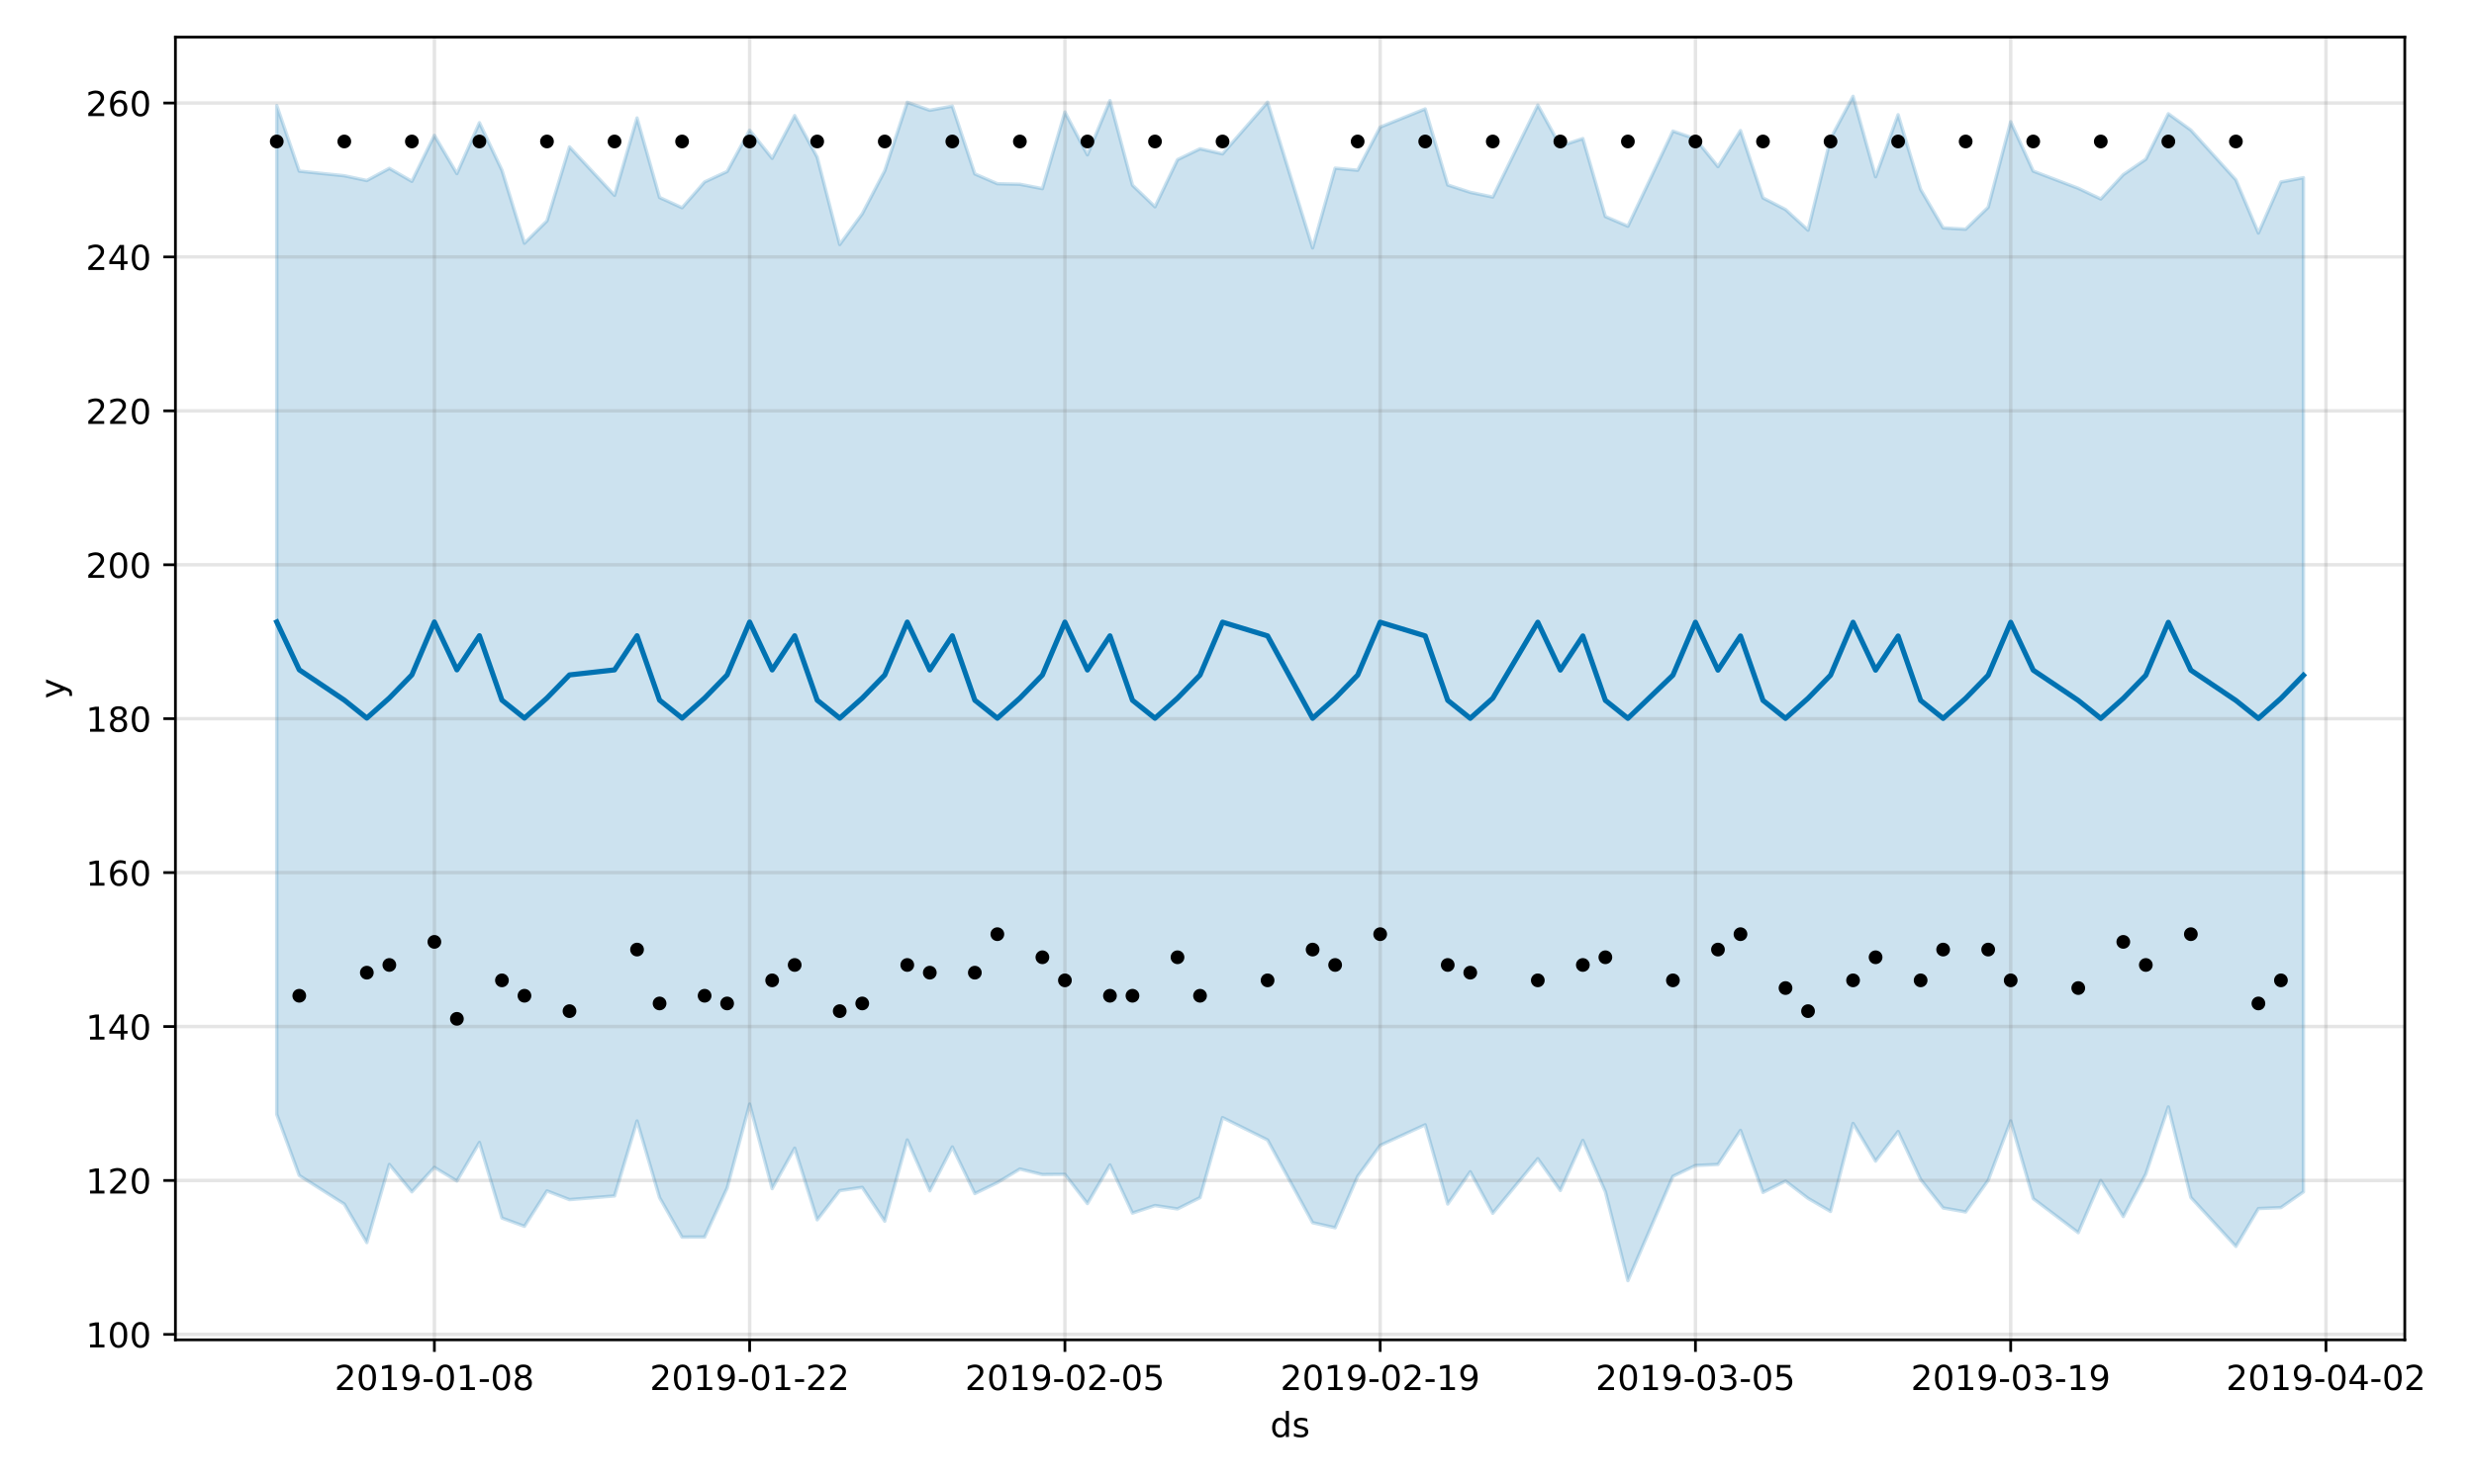 <?xml version="1.0" encoding="utf-8" standalone="no"?>
<!DOCTYPE svg PUBLIC "-//W3C//DTD SVG 1.1//EN"
  "http://www.w3.org/Graphics/SVG/1.1/DTD/svg11.dtd">
<!-- Created with matplotlib (https://matplotlib.org/) -->
<svg height="432pt" version="1.1" viewBox="0 0 720 432" width="720pt" xmlns="http://www.w3.org/2000/svg" xmlns:xlink="http://www.w3.org/1999/xlink">
 <defs>
  <style type="text/css">
*{stroke-linecap:butt;stroke-linejoin:round;}
  </style>
 </defs>
 <g id="figure_1">
  <g id="patch_1">
   <path d="M 0 432 
L 720 432 
L 720 0 
L 0 0 
z
" style="fill:#ffffff;"/>
  </g>
  <g id="axes_1">
   <g id="patch_2">
    <path d="M 51.05 390.04 
L 699.857 390.04 
L 699.857 10.8 
L 51.05 10.8 
z
" style="fill:#ffffff;"/>
   </g>
   <g id="PolyCollection_1">
    <defs>
     <path d="M 80.541 -401.265 
L 80.541 -107.615 
L 87.095 -89.808 
L 100.202 -81.478 
L 106.756 -70.278 
L 113.309 -93.016 
L 119.863 -85.053 
L 126.417 -92.169 
L 132.97 -88.204 
L 139.524 -99.424 
L 146.077 -77.425 
L 152.631 -75.006 
L 159.185 -85.309 
L 165.738 -82.782 
L 178.845 -83.853 
L 185.399 -105.672 
L 191.953 -83.372 
L 198.506 -71.867 
L 205.06 -71.896 
L 211.613 -86.148 
L 218.167 -110.595 
L 224.721 -85.981 
L 231.274 -97.748 
L 237.828 -76.897 
L 244.381 -85.4 
L 250.935 -86.35 
L 257.489 -76.507 
L 264.042 -100.147 
L 270.596 -85.346 
L 277.15 -98.113 
L 283.703 -84.547 
L 290.257 -87.727 
L 296.81 -91.687 
L 303.364 -90.086 
L 309.918 -90.148 
L 316.471 -81.628 
L 323.025 -92.873 
L 329.578 -78.867 
L 336.132 -81.056 
L 342.686 -80.074 
L 349.239 -83.362 
L 355.793 -106.653 
L 368.9 -100.141 
L 382.007 -76.069 
L 388.561 -74.596 
L 395.114 -89.557 
L 401.668 -98.567 
L 414.775 -104.563 
L 421.329 -81.498 
L 427.883 -90.889 
L 434.436 -78.812 
L 447.543 -94.695 
L 454.097 -85.435 
L 460.651 -100.02 
L 467.204 -85.071 
L 473.758 -59.198 
L 486.865 -89.566 
L 493.419 -92.713 
L 499.972 -93.019 
L 506.526 -102.939 
L 513.079 -84.888 
L 519.633 -88.174 
L 526.187 -83.154 
L 532.74 -79.337 
L 539.294 -104.964 
L 545.847 -94.001 
L 552.401 -102.597 
L 558.955 -88.656 
L 565.508 -80.361 
L 572.062 -79.193 
L 578.616 -88.399 
L 585.169 -105.693 
L 591.723 -83.077 
L 604.83 -73.163 
L 611.384 -88.343 
L 617.937 -77.853 
L 624.491 -90.23 
L 631.044 -109.768 
L 637.598 -83.42 
L 650.705 -69.161 
L 657.259 -80.176 
L 663.812 -80.454 
L 670.366 -85.043 
L 670.366 -380.275 
L 670.366 -380.275 
L 663.812 -379.019 
L 657.259 -364.159 
L 650.705 -379.631 
L 637.598 -394.137 
L 631.044 -398.884 
L 624.491 -385.64 
L 617.937 -381.164 
L 611.384 -374.074 
L 604.83 -377.193 
L 591.723 -382.188 
L 585.169 -396.553 
L 578.616 -371.659 
L 572.062 -365.283 
L 565.508 -365.662 
L 558.955 -376.874 
L 552.401 -398.6 
L 545.847 -380.542 
L 539.294 -403.962 
L 532.74 -391.649 
L 526.187 -364.999 
L 519.633 -371.011 
L 513.079 -374.389 
L 506.526 -393.994 
L 499.972 -383.496 
L 493.419 -391.578 
L 486.865 -393.828 
L 473.758 -366.151 
L 467.204 -368.971 
L 460.651 -391.659 
L 454.097 -389.48 
L 447.543 -401.413 
L 434.436 -374.642 
L 427.883 -376.015 
L 421.329 -378.156 
L 414.775 -400.293 
L 401.668 -394.998 
L 395.114 -382.441 
L 388.561 -383.044 
L 382.007 -359.846 
L 368.9 -402.246 
L 355.793 -387.211 
L 349.239 -388.69 
L 342.686 -385.519 
L 336.132 -371.801 
L 329.578 -378.107 
L 323.025 -402.705 
L 316.471 -386.924 
L 309.918 -399.38 
L 303.364 -377.088 
L 296.81 -378.366 
L 290.257 -378.529 
L 283.703 -381.378 
L 277.15 -401.11 
L 270.596 -399.902 
L 264.042 -402.218 
L 257.489 -382.308 
L 250.935 -369.765 
L 244.381 -360.817 
L 237.828 -386.253 
L 231.274 -398.344 
L 224.721 -385.915 
L 218.167 -394.095 
L 211.613 -382.082 
L 205.06 -379.037 
L 198.506 -371.527 
L 191.953 -374.517 
L 185.399 -397.65 
L 178.845 -375.129 
L 165.738 -389.231 
L 159.185 -367.717 
L 152.631 -361.21 
L 146.077 -382.46 
L 139.524 -396.28 
L 132.97 -381.473 
L 126.417 -392.607 
L 119.863 -379.216 
L 113.309 -382.992 
L 106.756 -379.455 
L 100.202 -380.844 
L 87.095 -382.188 
L 80.541 -401.265 
z
" id="mcaf3824442" style="stroke:#0072b2;stroke-opacity:0.2;"/>
    </defs>
    <g clip-path="url(#p46a399a478)">
     <use style="fill:#0072b2;fill-opacity:0.2;stroke:#0072b2;stroke-opacity:0.2;" x="0" xlink:href="#mcaf3824442" y="432"/>
    </g>
   </g>
   <g id="matplotlib.axis_1">
    <g id="xtick_1">
     <g id="line2d_1">
      <path clip-path="url(#p46a399a478)" d="M 126.417 390.04 
L 126.417 10.8 
" style="fill:none;stroke:#808080;stroke-linecap:square;stroke-opacity:0.2;"/>
     </g>
     <g id="line2d_2">
      <defs>
       <path d="M 0 0 
L 0 3.5 
" id="mb399ac8f23" style="stroke:#000000;stroke-width:0.8;"/>
      </defs>
      <g>
       <use style="stroke:#000000;stroke-width:0.8;" x="126.417" xlink:href="#mb399ac8f23" y="390.04"/>
      </g>
     </g>
     <g id="text_1">
      <!-- 2019-01-08 -->
      <defs>
       <path d="M 19.188 8.297 
L 53.609 8.297 
L 53.609 0 
L 7.328 0 
L 7.328 8.297 
Q 12.938 14.109 22.625 23.891 
Q 32.328 33.688 34.812 36.531 
Q 39.547 41.844 41.422 45.531 
Q 43.312 49.219 43.312 52.781 
Q 43.312 58.594 39.234 62.25 
Q 35.156 65.922 28.609 65.922 
Q 23.969 65.922 18.812 64.312 
Q 13.672 62.703 7.812 59.422 
L 7.812 69.391 
Q 13.766 71.781 18.938 73 
Q 24.125 74.219 28.422 74.219 
Q 39.75 74.219 46.484 68.547 
Q 53.219 62.891 53.219 53.422 
Q 53.219 48.922 51.531 44.891 
Q 49.859 40.875 45.406 35.406 
Q 44.188 33.984 37.641 27.219 
Q 31.109 20.453 19.188 8.297 
z
" id="DejaVuSans-50"/>
       <path d="M 31.781 66.406 
Q 24.172 66.406 20.328 58.906 
Q 16.5 51.422 16.5 36.375 
Q 16.5 21.391 20.328 13.891 
Q 24.172 6.391 31.781 6.391 
Q 39.453 6.391 43.281 13.891 
Q 47.125 21.391 47.125 36.375 
Q 47.125 51.422 43.281 58.906 
Q 39.453 66.406 31.781 66.406 
z
M 31.781 74.219 
Q 44.047 74.219 50.516 64.516 
Q 56.984 54.828 56.984 36.375 
Q 56.984 17.969 50.516 8.266 
Q 44.047 -1.422 31.781 -1.422 
Q 19.531 -1.422 13.062 8.266 
Q 6.594 17.969 6.594 36.375 
Q 6.594 54.828 13.062 64.516 
Q 19.531 74.219 31.781 74.219 
z
" id="DejaVuSans-48"/>
       <path d="M 12.406 8.297 
L 28.516 8.297 
L 28.516 63.922 
L 10.984 60.406 
L 10.984 69.391 
L 28.422 72.906 
L 38.281 72.906 
L 38.281 8.297 
L 54.391 8.297 
L 54.391 0 
L 12.406 0 
z
" id="DejaVuSans-49"/>
       <path d="M 10.984 1.516 
L 10.984 10.5 
Q 14.703 8.734 18.5 7.812 
Q 22.312 6.891 25.984 6.891 
Q 35.75 6.891 40.891 13.453 
Q 46.047 20.016 46.781 33.406 
Q 43.953 29.203 39.594 26.953 
Q 35.25 24.703 29.984 24.703 
Q 19.047 24.703 12.672 31.312 
Q 6.297 37.938 6.297 49.422 
Q 6.297 60.641 12.938 67.422 
Q 19.578 74.219 30.609 74.219 
Q 43.266 74.219 49.922 64.516 
Q 56.594 54.828 56.594 36.375 
Q 56.594 19.141 48.406 8.859 
Q 40.234 -1.422 26.422 -1.422 
Q 22.703 -1.422 18.891 -0.688 
Q 15.094 0.047 10.984 1.516 
z
M 30.609 32.422 
Q 37.25 32.422 41.125 36.953 
Q 45.016 41.5 45.016 49.422 
Q 45.016 57.281 41.125 61.844 
Q 37.25 66.406 30.609 66.406 
Q 23.969 66.406 20.094 61.844 
Q 16.219 57.281 16.219 49.422 
Q 16.219 41.5 20.094 36.953 
Q 23.969 32.422 30.609 32.422 
z
" id="DejaVuSans-57"/>
       <path d="M 4.891 31.391 
L 31.203 31.391 
L 31.203 23.391 
L 4.891 23.391 
z
" id="DejaVuSans-45"/>
       <path d="M 31.781 34.625 
Q 24.75 34.625 20.719 30.859 
Q 16.703 27.094 16.703 20.516 
Q 16.703 13.922 20.719 10.156 
Q 24.75 6.391 31.781 6.391 
Q 38.812 6.391 42.859 10.172 
Q 46.922 13.969 46.922 20.516 
Q 46.922 27.094 42.891 30.859 
Q 38.875 34.625 31.781 34.625 
z
M 21.922 38.812 
Q 15.578 40.375 12.031 44.719 
Q 8.5 49.078 8.5 55.328 
Q 8.5 64.062 14.719 69.141 
Q 20.953 74.219 31.781 74.219 
Q 42.672 74.219 48.875 69.141 
Q 55.078 64.062 55.078 55.328 
Q 55.078 49.078 51.531 44.719 
Q 48 40.375 41.703 38.812 
Q 48.828 37.156 52.797 32.312 
Q 56.781 27.484 56.781 20.516 
Q 56.781 9.906 50.312 4.234 
Q 43.844 -1.422 31.781 -1.422 
Q 19.734 -1.422 13.25 4.234 
Q 6.781 9.906 6.781 20.516 
Q 6.781 27.484 10.781 32.312 
Q 14.797 37.156 21.922 38.812 
z
M 18.312 54.391 
Q 18.312 48.734 21.844 45.562 
Q 25.391 42.391 31.781 42.391 
Q 38.141 42.391 41.719 45.562 
Q 45.312 48.734 45.312 54.391 
Q 45.312 60.062 41.719 63.234 
Q 38.141 66.406 31.781 66.406 
Q 25.391 66.406 21.844 63.234 
Q 18.312 60.062 18.312 54.391 
z
" id="DejaVuSans-56"/>
      </defs>
      <g transform="translate(97.359 404.638)scale(0.1 -0.1)">
       <use xlink:href="#DejaVuSans-50"/>
       <use x="63.623" xlink:href="#DejaVuSans-48"/>
       <use x="127.246" xlink:href="#DejaVuSans-49"/>
       <use x="190.869" xlink:href="#DejaVuSans-57"/>
       <use x="254.492" xlink:href="#DejaVuSans-45"/>
       <use x="290.576" xlink:href="#DejaVuSans-48"/>
       <use x="354.199" xlink:href="#DejaVuSans-49"/>
       <use x="417.822" xlink:href="#DejaVuSans-45"/>
       <use x="453.906" xlink:href="#DejaVuSans-48"/>
       <use x="517.529" xlink:href="#DejaVuSans-56"/>
      </g>
     </g>
    </g>
    <g id="xtick_2">
     <g id="line2d_3">
      <path clip-path="url(#p46a399a478)" d="M 218.167 390.04 
L 218.167 10.8 
" style="fill:none;stroke:#808080;stroke-linecap:square;stroke-opacity:0.2;"/>
     </g>
     <g id="line2d_4">
      <g>
       <use style="stroke:#000000;stroke-width:0.8;" x="218.167" xlink:href="#mb399ac8f23" y="390.04"/>
      </g>
     </g>
     <g id="text_2">
      <!-- 2019-01-22 -->
      <g transform="translate(189.109 404.638)scale(0.1 -0.1)">
       <use xlink:href="#DejaVuSans-50"/>
       <use x="63.623" xlink:href="#DejaVuSans-48"/>
       <use x="127.246" xlink:href="#DejaVuSans-49"/>
       <use x="190.869" xlink:href="#DejaVuSans-57"/>
       <use x="254.492" xlink:href="#DejaVuSans-45"/>
       <use x="290.576" xlink:href="#DejaVuSans-48"/>
       <use x="354.199" xlink:href="#DejaVuSans-49"/>
       <use x="417.822" xlink:href="#DejaVuSans-45"/>
       <use x="453.906" xlink:href="#DejaVuSans-50"/>
       <use x="517.529" xlink:href="#DejaVuSans-50"/>
      </g>
     </g>
    </g>
    <g id="xtick_3">
     <g id="line2d_5">
      <path clip-path="url(#p46a399a478)" d="M 309.918 390.04 
L 309.918 10.8 
" style="fill:none;stroke:#808080;stroke-linecap:square;stroke-opacity:0.2;"/>
     </g>
     <g id="line2d_6">
      <g>
       <use style="stroke:#000000;stroke-width:0.8;" x="309.918" xlink:href="#mb399ac8f23" y="390.04"/>
      </g>
     </g>
     <g id="text_3">
      <!-- 2019-02-05 -->
      <defs>
       <path d="M 10.797 72.906 
L 49.516 72.906 
L 49.516 64.594 
L 19.828 64.594 
L 19.828 46.734 
Q 21.969 47.469 24.109 47.828 
Q 26.266 48.188 28.422 48.188 
Q 40.625 48.188 47.75 41.5 
Q 54.891 34.812 54.891 23.391 
Q 54.891 11.625 47.562 5.094 
Q 40.234 -1.422 26.906 -1.422 
Q 22.312 -1.422 17.547 -0.641 
Q 12.797 0.141 7.719 1.703 
L 7.719 11.625 
Q 12.109 9.234 16.797 8.062 
Q 21.484 6.891 26.703 6.891 
Q 35.156 6.891 40.078 11.328 
Q 45.016 15.766 45.016 23.391 
Q 45.016 31 40.078 35.438 
Q 35.156 39.891 26.703 39.891 
Q 22.75 39.891 18.812 39.016 
Q 14.891 38.141 10.797 36.281 
z
" id="DejaVuSans-53"/>
      </defs>
      <g transform="translate(280.86 404.638)scale(0.1 -0.1)">
       <use xlink:href="#DejaVuSans-50"/>
       <use x="63.623" xlink:href="#DejaVuSans-48"/>
       <use x="127.246" xlink:href="#DejaVuSans-49"/>
       <use x="190.869" xlink:href="#DejaVuSans-57"/>
       <use x="254.492" xlink:href="#DejaVuSans-45"/>
       <use x="290.576" xlink:href="#DejaVuSans-48"/>
       <use x="354.199" xlink:href="#DejaVuSans-50"/>
       <use x="417.822" xlink:href="#DejaVuSans-45"/>
       <use x="453.906" xlink:href="#DejaVuSans-48"/>
       <use x="517.529" xlink:href="#DejaVuSans-53"/>
      </g>
     </g>
    </g>
    <g id="xtick_4">
     <g id="line2d_7">
      <path clip-path="url(#p46a399a478)" d="M 401.668 390.04 
L 401.668 10.8 
" style="fill:none;stroke:#808080;stroke-linecap:square;stroke-opacity:0.2;"/>
     </g>
     <g id="line2d_8">
      <g>
       <use style="stroke:#000000;stroke-width:0.8;" x="401.668" xlink:href="#mb399ac8f23" y="390.04"/>
      </g>
     </g>
     <g id="text_4">
      <!-- 2019-02-19 -->
      <g transform="translate(372.61 404.638)scale(0.1 -0.1)">
       <use xlink:href="#DejaVuSans-50"/>
       <use x="63.623" xlink:href="#DejaVuSans-48"/>
       <use x="127.246" xlink:href="#DejaVuSans-49"/>
       <use x="190.869" xlink:href="#DejaVuSans-57"/>
       <use x="254.492" xlink:href="#DejaVuSans-45"/>
       <use x="290.576" xlink:href="#DejaVuSans-48"/>
       <use x="354.199" xlink:href="#DejaVuSans-50"/>
       <use x="417.822" xlink:href="#DejaVuSans-45"/>
       <use x="453.906" xlink:href="#DejaVuSans-49"/>
       <use x="517.529" xlink:href="#DejaVuSans-57"/>
      </g>
     </g>
    </g>
    <g id="xtick_5">
     <g id="line2d_9">
      <path clip-path="url(#p46a399a478)" d="M 493.419 390.04 
L 493.419 10.8 
" style="fill:none;stroke:#808080;stroke-linecap:square;stroke-opacity:0.2;"/>
     </g>
     <g id="line2d_10">
      <g>
       <use style="stroke:#000000;stroke-width:0.8;" x="493.419" xlink:href="#mb399ac8f23" y="390.04"/>
      </g>
     </g>
     <g id="text_5">
      <!-- 2019-03-05 -->
      <defs>
       <path d="M 40.578 39.312 
Q 47.656 37.797 51.625 33 
Q 55.609 28.219 55.609 21.188 
Q 55.609 10.406 48.188 4.484 
Q 40.766 -1.422 27.094 -1.422 
Q 22.516 -1.422 17.656 -0.516 
Q 12.797 0.391 7.625 2.203 
L 7.625 11.719 
Q 11.719 9.328 16.594 8.109 
Q 21.484 6.891 26.812 6.891 
Q 36.078 6.891 40.938 10.547 
Q 45.797 14.203 45.797 21.188 
Q 45.797 27.641 41.281 31.266 
Q 36.766 34.906 28.719 34.906 
L 20.219 34.906 
L 20.219 43.016 
L 29.109 43.016 
Q 36.375 43.016 40.234 45.922 
Q 44.094 48.828 44.094 54.297 
Q 44.094 59.906 40.109 62.906 
Q 36.141 65.922 28.719 65.922 
Q 24.656 65.922 20.016 65.031 
Q 15.375 64.156 9.812 62.312 
L 9.812 71.094 
Q 15.438 72.656 20.344 73.438 
Q 25.25 74.219 29.594 74.219 
Q 40.828 74.219 47.359 69.109 
Q 53.906 64.016 53.906 55.328 
Q 53.906 49.266 50.438 45.094 
Q 46.969 40.922 40.578 39.312 
z
" id="DejaVuSans-51"/>
      </defs>
      <g transform="translate(464.361 404.638)scale(0.1 -0.1)">
       <use xlink:href="#DejaVuSans-50"/>
       <use x="63.623" xlink:href="#DejaVuSans-48"/>
       <use x="127.246" xlink:href="#DejaVuSans-49"/>
       <use x="190.869" xlink:href="#DejaVuSans-57"/>
       <use x="254.492" xlink:href="#DejaVuSans-45"/>
       <use x="290.576" xlink:href="#DejaVuSans-48"/>
       <use x="354.199" xlink:href="#DejaVuSans-51"/>
       <use x="417.822" xlink:href="#DejaVuSans-45"/>
       <use x="453.906" xlink:href="#DejaVuSans-48"/>
       <use x="517.529" xlink:href="#DejaVuSans-53"/>
      </g>
     </g>
    </g>
    <g id="xtick_6">
     <g id="line2d_11">
      <path clip-path="url(#p46a399a478)" d="M 585.169 390.04 
L 585.169 10.8 
" style="fill:none;stroke:#808080;stroke-linecap:square;stroke-opacity:0.2;"/>
     </g>
     <g id="line2d_12">
      <g>
       <use style="stroke:#000000;stroke-width:0.8;" x="585.169" xlink:href="#mb399ac8f23" y="390.04"/>
      </g>
     </g>
     <g id="text_6">
      <!-- 2019-03-19 -->
      <g transform="translate(556.111 404.638)scale(0.1 -0.1)">
       <use xlink:href="#DejaVuSans-50"/>
       <use x="63.623" xlink:href="#DejaVuSans-48"/>
       <use x="127.246" xlink:href="#DejaVuSans-49"/>
       <use x="190.869" xlink:href="#DejaVuSans-57"/>
       <use x="254.492" xlink:href="#DejaVuSans-45"/>
       <use x="290.576" xlink:href="#DejaVuSans-48"/>
       <use x="354.199" xlink:href="#DejaVuSans-51"/>
       <use x="417.822" xlink:href="#DejaVuSans-45"/>
       <use x="453.906" xlink:href="#DejaVuSans-49"/>
       <use x="517.529" xlink:href="#DejaVuSans-57"/>
      </g>
     </g>
    </g>
    <g id="xtick_7">
     <g id="line2d_13">
      <path clip-path="url(#p46a399a478)" d="M 676.92 390.04 
L 676.92 10.8 
" style="fill:none;stroke:#808080;stroke-linecap:square;stroke-opacity:0.2;"/>
     </g>
     <g id="line2d_14">
      <g>
       <use style="stroke:#000000;stroke-width:0.8;" x="676.92" xlink:href="#mb399ac8f23" y="390.04"/>
      </g>
     </g>
     <g id="text_7">
      <!-- 2019-04-02 -->
      <defs>
       <path d="M 37.797 64.312 
L 12.891 25.391 
L 37.797 25.391 
z
M 35.203 72.906 
L 47.609 72.906 
L 47.609 25.391 
L 58.016 25.391 
L 58.016 17.188 
L 47.609 17.188 
L 47.609 0 
L 37.797 0 
L 37.797 17.188 
L 4.891 17.188 
L 4.891 26.703 
z
" id="DejaVuSans-52"/>
      </defs>
      <g transform="translate(647.862 404.638)scale(0.1 -0.1)">
       <use xlink:href="#DejaVuSans-50"/>
       <use x="63.623" xlink:href="#DejaVuSans-48"/>
       <use x="127.246" xlink:href="#DejaVuSans-49"/>
       <use x="190.869" xlink:href="#DejaVuSans-57"/>
       <use x="254.492" xlink:href="#DejaVuSans-45"/>
       <use x="290.576" xlink:href="#DejaVuSans-48"/>
       <use x="354.199" xlink:href="#DejaVuSans-52"/>
       <use x="417.822" xlink:href="#DejaVuSans-45"/>
       <use x="453.906" xlink:href="#DejaVuSans-48"/>
       <use x="517.529" xlink:href="#DejaVuSans-50"/>
      </g>
     </g>
    </g>
    <g id="text_8">
     <!-- ds -->
     <defs>
      <path d="M 45.406 46.391 
L 45.406 75.984 
L 54.391 75.984 
L 54.391 0 
L 45.406 0 
L 45.406 8.203 
Q 42.578 3.328 38.25 0.953 
Q 33.938 -1.422 27.875 -1.422 
Q 17.969 -1.422 11.734 6.484 
Q 5.516 14.406 5.516 27.297 
Q 5.516 40.188 11.734 48.094 
Q 17.969 56 27.875 56 
Q 33.938 56 38.25 53.625 
Q 42.578 51.266 45.406 46.391 
z
M 14.797 27.297 
Q 14.797 17.391 18.875 11.75 
Q 22.953 6.109 30.078 6.109 
Q 37.203 6.109 41.297 11.75 
Q 45.406 17.391 45.406 27.297 
Q 45.406 37.203 41.297 42.844 
Q 37.203 48.484 30.078 48.484 
Q 22.953 48.484 18.875 42.844 
Q 14.797 37.203 14.797 27.297 
z
" id="DejaVuSans-100"/>
      <path d="M 44.281 53.078 
L 44.281 44.578 
Q 40.484 46.531 36.375 47.5 
Q 32.281 48.484 27.875 48.484 
Q 21.188 48.484 17.844 46.438 
Q 14.5 44.391 14.5 40.281 
Q 14.5 37.156 16.891 35.375 
Q 19.281 33.594 26.516 31.984 
L 29.594 31.297 
Q 39.156 29.25 43.188 25.516 
Q 47.219 21.781 47.219 15.094 
Q 47.219 7.469 41.188 3.016 
Q 35.156 -1.422 24.609 -1.422 
Q 20.219 -1.422 15.453 -0.562 
Q 10.688 0.297 5.422 2 
L 5.422 11.281 
Q 10.406 8.688 15.234 7.391 
Q 20.062 6.109 24.812 6.109 
Q 31.156 6.109 34.562 8.281 
Q 37.984 10.453 37.984 14.406 
Q 37.984 18.062 35.516 20.016 
Q 33.062 21.969 24.703 23.781 
L 21.578 24.516 
Q 13.234 26.266 9.516 29.906 
Q 5.812 33.547 5.812 39.891 
Q 5.812 47.609 11.281 51.797 
Q 16.75 56 26.812 56 
Q 31.781 56 36.172 55.266 
Q 40.578 54.547 44.281 53.078 
z
" id="DejaVuSans-115"/>
     </defs>
     <g transform="translate(369.675 418.317)scale(0.1 -0.1)">
      <use xlink:href="#DejaVuSans-100"/>
      <use x="63.477" xlink:href="#DejaVuSans-115"/>
     </g>
    </g>
   </g>
   <g id="matplotlib.axis_2">
    <g id="ytick_1">
     <g id="line2d_15">
      <path clip-path="url(#p46a399a478)" d="M 51.05 388.445 
L 699.857 388.445 
" style="fill:none;stroke:#808080;stroke-linecap:square;stroke-opacity:0.2;"/>
     </g>
     <g id="line2d_16">
      <defs>
       <path d="M 0 0 
L -3.5 0 
" id="m8ff8296cbb" style="stroke:#000000;stroke-width:0.8;"/>
      </defs>
      <g>
       <use style="stroke:#000000;stroke-width:0.8;" x="51.05" xlink:href="#m8ff8296cbb" y="388.445"/>
      </g>
     </g>
     <g id="text_9">
      <!-- 100 -->
      <g transform="translate(24.962 392.244)scale(0.1 -0.1)">
       <use xlink:href="#DejaVuSans-49"/>
       <use x="63.623" xlink:href="#DejaVuSans-48"/>
       <use x="127.246" xlink:href="#DejaVuSans-48"/>
      </g>
     </g>
    </g>
    <g id="ytick_2">
     <g id="line2d_17">
      <path clip-path="url(#p46a399a478)" d="M 51.05 343.637 
L 699.857 343.637 
" style="fill:none;stroke:#808080;stroke-linecap:square;stroke-opacity:0.2;"/>
     </g>
     <g id="line2d_18">
      <g>
       <use style="stroke:#000000;stroke-width:0.8;" x="51.05" xlink:href="#m8ff8296cbb" y="343.637"/>
      </g>
     </g>
     <g id="text_10">
      <!-- 120 -->
      <g transform="translate(24.962 347.436)scale(0.1 -0.1)">
       <use xlink:href="#DejaVuSans-49"/>
       <use x="63.623" xlink:href="#DejaVuSans-50"/>
       <use x="127.246" xlink:href="#DejaVuSans-48"/>
      </g>
     </g>
    </g>
    <g id="ytick_3">
     <g id="line2d_19">
      <path clip-path="url(#p46a399a478)" d="M 51.05 298.83 
L 699.857 298.83 
" style="fill:none;stroke:#808080;stroke-linecap:square;stroke-opacity:0.2;"/>
     </g>
     <g id="line2d_20">
      <g>
       <use style="stroke:#000000;stroke-width:0.8;" x="51.05" xlink:href="#m8ff8296cbb" y="298.83"/>
      </g>
     </g>
     <g id="text_11">
      <!-- 140 -->
      <g transform="translate(24.962 302.629)scale(0.1 -0.1)">
       <use xlink:href="#DejaVuSans-49"/>
       <use x="63.623" xlink:href="#DejaVuSans-52"/>
       <use x="127.246" xlink:href="#DejaVuSans-48"/>
      </g>
     </g>
    </g>
    <g id="ytick_4">
     <g id="line2d_21">
      <path clip-path="url(#p46a399a478)" d="M 51.05 254.022 
L 699.857 254.022 
" style="fill:none;stroke:#808080;stroke-linecap:square;stroke-opacity:0.2;"/>
     </g>
     <g id="line2d_22">
      <g>
       <use style="stroke:#000000;stroke-width:0.8;" x="51.05" xlink:href="#m8ff8296cbb" y="254.022"/>
      </g>
     </g>
     <g id="text_12">
      <!-- 160 -->
      <defs>
       <path d="M 33.016 40.375 
Q 26.375 40.375 22.484 35.828 
Q 18.609 31.297 18.609 23.391 
Q 18.609 15.531 22.484 10.953 
Q 26.375 6.391 33.016 6.391 
Q 39.656 6.391 43.531 10.953 
Q 47.406 15.531 47.406 23.391 
Q 47.406 31.297 43.531 35.828 
Q 39.656 40.375 33.016 40.375 
z
M 52.594 71.297 
L 52.594 62.312 
Q 48.875 64.062 45.094 64.984 
Q 41.312 65.922 37.594 65.922 
Q 27.828 65.922 22.672 59.328 
Q 17.531 52.734 16.797 39.406 
Q 19.672 43.656 24.016 45.922 
Q 28.375 48.188 33.594 48.188 
Q 44.578 48.188 50.953 41.516 
Q 57.328 34.859 57.328 23.391 
Q 57.328 12.156 50.688 5.359 
Q 44.047 -1.422 33.016 -1.422 
Q 20.359 -1.422 13.672 8.266 
Q 6.984 17.969 6.984 36.375 
Q 6.984 53.656 15.188 63.938 
Q 23.391 74.219 37.203 74.219 
Q 40.922 74.219 44.703 73.484 
Q 48.484 72.75 52.594 71.297 
z
" id="DejaVuSans-54"/>
      </defs>
      <g transform="translate(24.962 257.821)scale(0.1 -0.1)">
       <use xlink:href="#DejaVuSans-49"/>
       <use x="63.623" xlink:href="#DejaVuSans-54"/>
       <use x="127.246" xlink:href="#DejaVuSans-48"/>
      </g>
     </g>
    </g>
    <g id="ytick_5">
     <g id="line2d_23">
      <path clip-path="url(#p46a399a478)" d="M 51.05 209.214 
L 699.857 209.214 
" style="fill:none;stroke:#808080;stroke-linecap:square;stroke-opacity:0.2;"/>
     </g>
     <g id="line2d_24">
      <g>
       <use style="stroke:#000000;stroke-width:0.8;" x="51.05" xlink:href="#m8ff8296cbb" y="209.214"/>
      </g>
     </g>
     <g id="text_13">
      <!-- 180 -->
      <g transform="translate(24.962 213.014)scale(0.1 -0.1)">
       <use xlink:href="#DejaVuSans-49"/>
       <use x="63.623" xlink:href="#DejaVuSans-56"/>
       <use x="127.246" xlink:href="#DejaVuSans-48"/>
      </g>
     </g>
    </g>
    <g id="ytick_6">
     <g id="line2d_25">
      <path clip-path="url(#p46a399a478)" d="M 51.05 164.407 
L 699.857 164.407 
" style="fill:none;stroke:#808080;stroke-linecap:square;stroke-opacity:0.2;"/>
     </g>
     <g id="line2d_26">
      <g>
       <use style="stroke:#000000;stroke-width:0.8;" x="51.05" xlink:href="#m8ff8296cbb" y="164.407"/>
      </g>
     </g>
     <g id="text_14">
      <!-- 200 -->
      <g transform="translate(24.962 168.206)scale(0.1 -0.1)">
       <use xlink:href="#DejaVuSans-50"/>
       <use x="63.623" xlink:href="#DejaVuSans-48"/>
       <use x="127.246" xlink:href="#DejaVuSans-48"/>
      </g>
     </g>
    </g>
    <g id="ytick_7">
     <g id="line2d_27">
      <path clip-path="url(#p46a399a478)" d="M 51.05 119.599 
L 699.857 119.599 
" style="fill:none;stroke:#808080;stroke-linecap:square;stroke-opacity:0.2;"/>
     </g>
     <g id="line2d_28">
      <g>
       <use style="stroke:#000000;stroke-width:0.8;" x="51.05" xlink:href="#m8ff8296cbb" y="119.599"/>
      </g>
     </g>
     <g id="text_15">
      <!-- 220 -->
      <g transform="translate(24.962 123.398)scale(0.1 -0.1)">
       <use xlink:href="#DejaVuSans-50"/>
       <use x="63.623" xlink:href="#DejaVuSans-50"/>
       <use x="127.246" xlink:href="#DejaVuSans-48"/>
      </g>
     </g>
    </g>
    <g id="ytick_8">
     <g id="line2d_29">
      <path clip-path="url(#p46a399a478)" d="M 51.05 74.792 
L 699.857 74.792 
" style="fill:none;stroke:#808080;stroke-linecap:square;stroke-opacity:0.2;"/>
     </g>
     <g id="line2d_30">
      <g>
       <use style="stroke:#000000;stroke-width:0.8;" x="51.05" xlink:href="#m8ff8296cbb" y="74.792"/>
      </g>
     </g>
     <g id="text_16">
      <!-- 240 -->
      <g transform="translate(24.962 78.591)scale(0.1 -0.1)">
       <use xlink:href="#DejaVuSans-50"/>
       <use x="63.623" xlink:href="#DejaVuSans-52"/>
       <use x="127.246" xlink:href="#DejaVuSans-48"/>
      </g>
     </g>
    </g>
    <g id="ytick_9">
     <g id="line2d_31">
      <path clip-path="url(#p46a399a478)" d="M 51.05 29.984 
L 699.857 29.984 
" style="fill:none;stroke:#808080;stroke-linecap:square;stroke-opacity:0.2;"/>
     </g>
     <g id="line2d_32">
      <g>
       <use style="stroke:#000000;stroke-width:0.8;" x="51.05" xlink:href="#m8ff8296cbb" y="29.984"/>
      </g>
     </g>
     <g id="text_17">
      <!-- 260 -->
      <g transform="translate(24.962 33.783)scale(0.1 -0.1)">
       <use xlink:href="#DejaVuSans-50"/>
       <use x="63.623" xlink:href="#DejaVuSans-54"/>
       <use x="127.246" xlink:href="#DejaVuSans-48"/>
      </g>
     </g>
    </g>
    <g id="text_18">
     <!-- y -->
     <defs>
      <path d="M 32.172 -5.078 
Q 28.375 -14.844 24.75 -17.812 
Q 21.141 -20.797 15.094 -20.797 
L 7.906 -20.797 
L 7.906 -13.281 
L 13.188 -13.281 
Q 16.891 -13.281 18.938 -11.516 
Q 21 -9.766 23.484 -3.219 
L 25.094 0.875 
L 2.984 54.688 
L 12.5 54.688 
L 29.594 11.922 
L 46.688 54.688 
L 56.203 54.688 
z
" id="DejaVuSans-121"/>
     </defs>
     <g transform="translate(18.883 203.379)rotate(-90)scale(0.1 -0.1)">
      <use xlink:href="#DejaVuSans-121"/>
     </g>
    </g>
   </g>
   <g id="line2d_33">
    <defs>
     <path d="M 0 1.5 
C 0.398 1.5 0.779 1.342 1.061 1.061 
C 1.342 0.779 1.5 0.398 1.5 0 
C 1.5 -0.398 1.342 -0.779 1.061 -1.061 
C 0.779 -1.342 0.398 -1.5 0 -1.5 
C -0.398 -1.5 -0.779 -1.342 -1.061 -1.061 
C -1.342 -0.779 -1.5 -0.398 -1.5 0 
C -1.5 0.398 -1.342 0.779 -1.061 1.061 
C -0.779 1.342 -0.398 1.5 0 1.5 
z
" id="mc4ec2642cf" style="stroke:#000000;"/>
    </defs>
    <g clip-path="url(#p46a399a478)">
     <use style="stroke:#000000;" x="80.541" xlink:href="#mc4ec2642cf" y="41.186"/>
     <use style="stroke:#000000;" x="87.095" xlink:href="#mc4ec2642cf" y="289.868"/>
     <use style="stroke:#000000;" x="100.202" xlink:href="#mc4ec2642cf" y="41.186"/>
     <use style="stroke:#000000;" x="106.756" xlink:href="#mc4ec2642cf" y="283.147"/>
     <use style="stroke:#000000;" x="113.309" xlink:href="#mc4ec2642cf" y="280.906"/>
     <use style="stroke:#000000;" x="119.863" xlink:href="#mc4ec2642cf" y="41.186"/>
     <use style="stroke:#000000;" x="126.417" xlink:href="#mc4ec2642cf" y="274.185"/>
     <use style="stroke:#000000;" x="132.97" xlink:href="#mc4ec2642cf" y="296.589"/>
     <use style="stroke:#000000;" x="139.524" xlink:href="#mc4ec2642cf" y="41.186"/>
     <use style="stroke:#000000;" x="146.077" xlink:href="#mc4ec2642cf" y="285.387"/>
     <use style="stroke:#000000;" x="152.631" xlink:href="#mc4ec2642cf" y="289.868"/>
     <use style="stroke:#000000;" x="159.185" xlink:href="#mc4ec2642cf" y="41.186"/>
     <use style="stroke:#000000;" x="165.738" xlink:href="#mc4ec2642cf" y="294.349"/>
     <use style="stroke:#000000;" x="178.845" xlink:href="#mc4ec2642cf" y="41.186"/>
     <use style="stroke:#000000;" x="185.399" xlink:href="#mc4ec2642cf" y="276.426"/>
     <use style="stroke:#000000;" x="191.953" xlink:href="#mc4ec2642cf" y="292.108"/>
     <use style="stroke:#000000;" x="198.506" xlink:href="#mc4ec2642cf" y="41.186"/>
     <use style="stroke:#000000;" x="205.06" xlink:href="#mc4ec2642cf" y="289.868"/>
     <use style="stroke:#000000;" x="211.613" xlink:href="#mc4ec2642cf" y="292.108"/>
     <use style="stroke:#000000;" x="218.167" xlink:href="#mc4ec2642cf" y="41.186"/>
     <use style="stroke:#000000;" x="224.721" xlink:href="#mc4ec2642cf" y="285.387"/>
     <use style="stroke:#000000;" x="231.274" xlink:href="#mc4ec2642cf" y="280.906"/>
     <use style="stroke:#000000;" x="237.828" xlink:href="#mc4ec2642cf" y="41.186"/>
     <use style="stroke:#000000;" x="244.381" xlink:href="#mc4ec2642cf" y="294.349"/>
     <use style="stroke:#000000;" x="250.935" xlink:href="#mc4ec2642cf" y="292.108"/>
     <use style="stroke:#000000;" x="257.489" xlink:href="#mc4ec2642cf" y="41.186"/>
     <use style="stroke:#000000;" x="264.042" xlink:href="#mc4ec2642cf" y="280.906"/>
     <use style="stroke:#000000;" x="270.596" xlink:href="#mc4ec2642cf" y="283.147"/>
     <use style="stroke:#000000;" x="277.15" xlink:href="#mc4ec2642cf" y="41.186"/>
     <use style="stroke:#000000;" x="283.703" xlink:href="#mc4ec2642cf" y="283.147"/>
     <use style="stroke:#000000;" x="290.257" xlink:href="#mc4ec2642cf" y="271.945"/>
     <use style="stroke:#000000;" x="296.81" xlink:href="#mc4ec2642cf" y="41.186"/>
     <use style="stroke:#000000;" x="303.364" xlink:href="#mc4ec2642cf" y="278.666"/>
     <use style="stroke:#000000;" x="309.918" xlink:href="#mc4ec2642cf" y="285.387"/>
     <use style="stroke:#000000;" x="316.471" xlink:href="#mc4ec2642cf" y="41.186"/>
     <use style="stroke:#000000;" x="323.025" xlink:href="#mc4ec2642cf" y="289.868"/>
     <use style="stroke:#000000;" x="329.578" xlink:href="#mc4ec2642cf" y="289.868"/>
     <use style="stroke:#000000;" x="336.132" xlink:href="#mc4ec2642cf" y="41.186"/>
     <use style="stroke:#000000;" x="342.686" xlink:href="#mc4ec2642cf" y="278.666"/>
     <use style="stroke:#000000;" x="349.239" xlink:href="#mc4ec2642cf" y="289.868"/>
     <use style="stroke:#000000;" x="355.793" xlink:href="#mc4ec2642cf" y="41.186"/>
     <use style="stroke:#000000;" x="368.9" xlink:href="#mc4ec2642cf" y="285.387"/>
     <use style="stroke:#000000;" x="382.007" xlink:href="#mc4ec2642cf" y="276.426"/>
     <use style="stroke:#000000;" x="388.561" xlink:href="#mc4ec2642cf" y="280.906"/>
     <use style="stroke:#000000;" x="395.114" xlink:href="#mc4ec2642cf" y="41.186"/>
     <use style="stroke:#000000;" x="401.668" xlink:href="#mc4ec2642cf" y="271.945"/>
     <use style="stroke:#000000;" x="414.775" xlink:href="#mc4ec2642cf" y="41.186"/>
     <use style="stroke:#000000;" x="421.329" xlink:href="#mc4ec2642cf" y="280.906"/>
     <use style="stroke:#000000;" x="427.883" xlink:href="#mc4ec2642cf" y="283.147"/>
     <use style="stroke:#000000;" x="434.436" xlink:href="#mc4ec2642cf" y="41.186"/>
     <use style="stroke:#000000;" x="447.543" xlink:href="#mc4ec2642cf" y="285.387"/>
     <use style="stroke:#000000;" x="454.097" xlink:href="#mc4ec2642cf" y="41.186"/>
     <use style="stroke:#000000;" x="460.651" xlink:href="#mc4ec2642cf" y="280.906"/>
     <use style="stroke:#000000;" x="467.204" xlink:href="#mc4ec2642cf" y="278.666"/>
     <use style="stroke:#000000;" x="473.758" xlink:href="#mc4ec2642cf" y="41.186"/>
     <use style="stroke:#000000;" x="486.865" xlink:href="#mc4ec2642cf" y="285.387"/>
     <use style="stroke:#000000;" x="493.419" xlink:href="#mc4ec2642cf" y="41.186"/>
     <use style="stroke:#000000;" x="499.972" xlink:href="#mc4ec2642cf" y="276.426"/>
     <use style="stroke:#000000;" x="506.526" xlink:href="#mc4ec2642cf" y="271.945"/>
     <use style="stroke:#000000;" x="513.079" xlink:href="#mc4ec2642cf" y="41.186"/>
     <use style="stroke:#000000;" x="519.633" xlink:href="#mc4ec2642cf" y="287.628"/>
     <use style="stroke:#000000;" x="526.187" xlink:href="#mc4ec2642cf" y="294.349"/>
     <use style="stroke:#000000;" x="532.74" xlink:href="#mc4ec2642cf" y="41.186"/>
     <use style="stroke:#000000;" x="539.294" xlink:href="#mc4ec2642cf" y="285.387"/>
     <use style="stroke:#000000;" x="545.847" xlink:href="#mc4ec2642cf" y="278.666"/>
     <use style="stroke:#000000;" x="552.401" xlink:href="#mc4ec2642cf" y="41.186"/>
     <use style="stroke:#000000;" x="558.955" xlink:href="#mc4ec2642cf" y="285.387"/>
     <use style="stroke:#000000;" x="565.508" xlink:href="#mc4ec2642cf" y="276.426"/>
     <use style="stroke:#000000;" x="572.062" xlink:href="#mc4ec2642cf" y="41.186"/>
     <use style="stroke:#000000;" x="578.616" xlink:href="#mc4ec2642cf" y="276.426"/>
     <use style="stroke:#000000;" x="585.169" xlink:href="#mc4ec2642cf" y="285.387"/>
     <use style="stroke:#000000;" x="591.723" xlink:href="#mc4ec2642cf" y="41.186"/>
     <use style="stroke:#000000;" x="604.83" xlink:href="#mc4ec2642cf" y="287.628"/>
     <use style="stroke:#000000;" x="611.384" xlink:href="#mc4ec2642cf" y="41.186"/>
     <use style="stroke:#000000;" x="617.937" xlink:href="#mc4ec2642cf" y="274.185"/>
     <use style="stroke:#000000;" x="624.491" xlink:href="#mc4ec2642cf" y="280.906"/>
     <use style="stroke:#000000;" x="631.044" xlink:href="#mc4ec2642cf" y="41.186"/>
     <use style="stroke:#000000;" x="637.598" xlink:href="#mc4ec2642cf" y="271.945"/>
     <use style="stroke:#000000;" x="650.705" xlink:href="#mc4ec2642cf" y="41.186"/>
     <use style="stroke:#000000;" x="657.259" xlink:href="#mc4ec2642cf" y="292.108"/>
     <use style="stroke:#000000;" x="663.812" xlink:href="#mc4ec2642cf" y="285.387"/>
    </g>
   </g>
   <g id="line2d_34">
    <path clip-path="url(#p46a399a478)" d="M 80.541 181.059 
L 87.095 194.986 
L 100.202 203.798 
L 106.756 209.033 
L 113.309 203.19 
L 119.863 196.462 
L 126.417 181.069 
L 132.97 194.996 
L 139.524 185.061 
L 146.077 203.808 
L 152.631 209.043 
L 159.185 203.199 
L 165.738 196.472 
L 178.845 195.006 
L 185.399 185.071 
L 191.953 203.817 
L 198.506 209.053 
L 205.06 203.209 
L 211.613 196.481 
L 218.167 181.088 
L 224.721 195.016 
L 231.274 185.08 
L 237.828 203.827 
L 244.381 209.062 
L 250.935 203.219 
L 257.489 196.491 
L 264.042 181.098 
L 270.596 195.025 
L 277.15 185.09 
L 283.703 203.837 
L 290.257 209.072 
L 296.81 203.228 
L 303.364 196.501 
L 309.918 181.107 
L 316.471 195.035 
L 323.025 185.1 
L 329.578 203.846 
L 336.132 209.082 
L 342.686 203.238 
L 349.239 196.51 
L 355.793 181.117 
L 368.9 185.109 
L 382.007 209.091 
L 388.561 203.248 
L 395.114 196.52 
L 401.668 181.127 
L 414.775 185.119 
L 421.329 203.866 
L 427.883 209.101 
L 434.436 203.257 
L 447.543 181.137 
L 454.097 195.064 
L 460.651 185.129 
L 467.204 203.875 
L 473.758 209.111 
L 486.865 196.539 
L 493.419 181.146 
L 499.972 195.074 
L 506.526 185.138 
L 513.079 203.885 
L 519.633 209.12 
L 526.187 203.276 
L 532.74 196.548 
L 539.294 181.154 
L 545.847 195.081 
L 552.401 185.145 
L 558.955 203.891 
L 565.508 209.126 
L 572.062 203.282 
L 578.616 196.554 
L 585.169 181.161 
L 591.723 195.088 
L 604.83 203.898 
L 611.384 209.133 
L 617.937 203.289 
L 624.491 196.561 
L 631.044 181.168 
L 637.598 195.095 
L 650.705 203.905 
L 657.259 209.14 
L 663.812 203.296 
L 670.366 196.568 
" style="fill:none;stroke:#0072b2;stroke-linecap:square;stroke-width:1.5;"/>
   </g>
   <g id="patch_3">
    <path d="M 51.05 390.04 
L 51.05 10.8 
" style="fill:none;stroke:#000000;stroke-linecap:square;stroke-linejoin:miter;stroke-width:0.8;"/>
   </g>
   <g id="patch_4">
    <path d="M 699.857 390.04 
L 699.857 10.8 
" style="fill:none;stroke:#000000;stroke-linecap:square;stroke-linejoin:miter;stroke-width:0.8;"/>
   </g>
   <g id="patch_5">
    <path d="M 51.05 390.04 
L 699.857 390.04 
" style="fill:none;stroke:#000000;stroke-linecap:square;stroke-linejoin:miter;stroke-width:0.8;"/>
   </g>
   <g id="patch_6">
    <path d="M 51.05 10.8 
L 699.857 10.8 
" style="fill:none;stroke:#000000;stroke-linecap:square;stroke-linejoin:miter;stroke-width:0.8;"/>
   </g>
  </g>
 </g>
 <defs>
  <clipPath id="p46a399a478">
   <rect height="379.24" width="648.807" x="51.05" y="10.8"/>
  </clipPath>
 </defs>
</svg>
